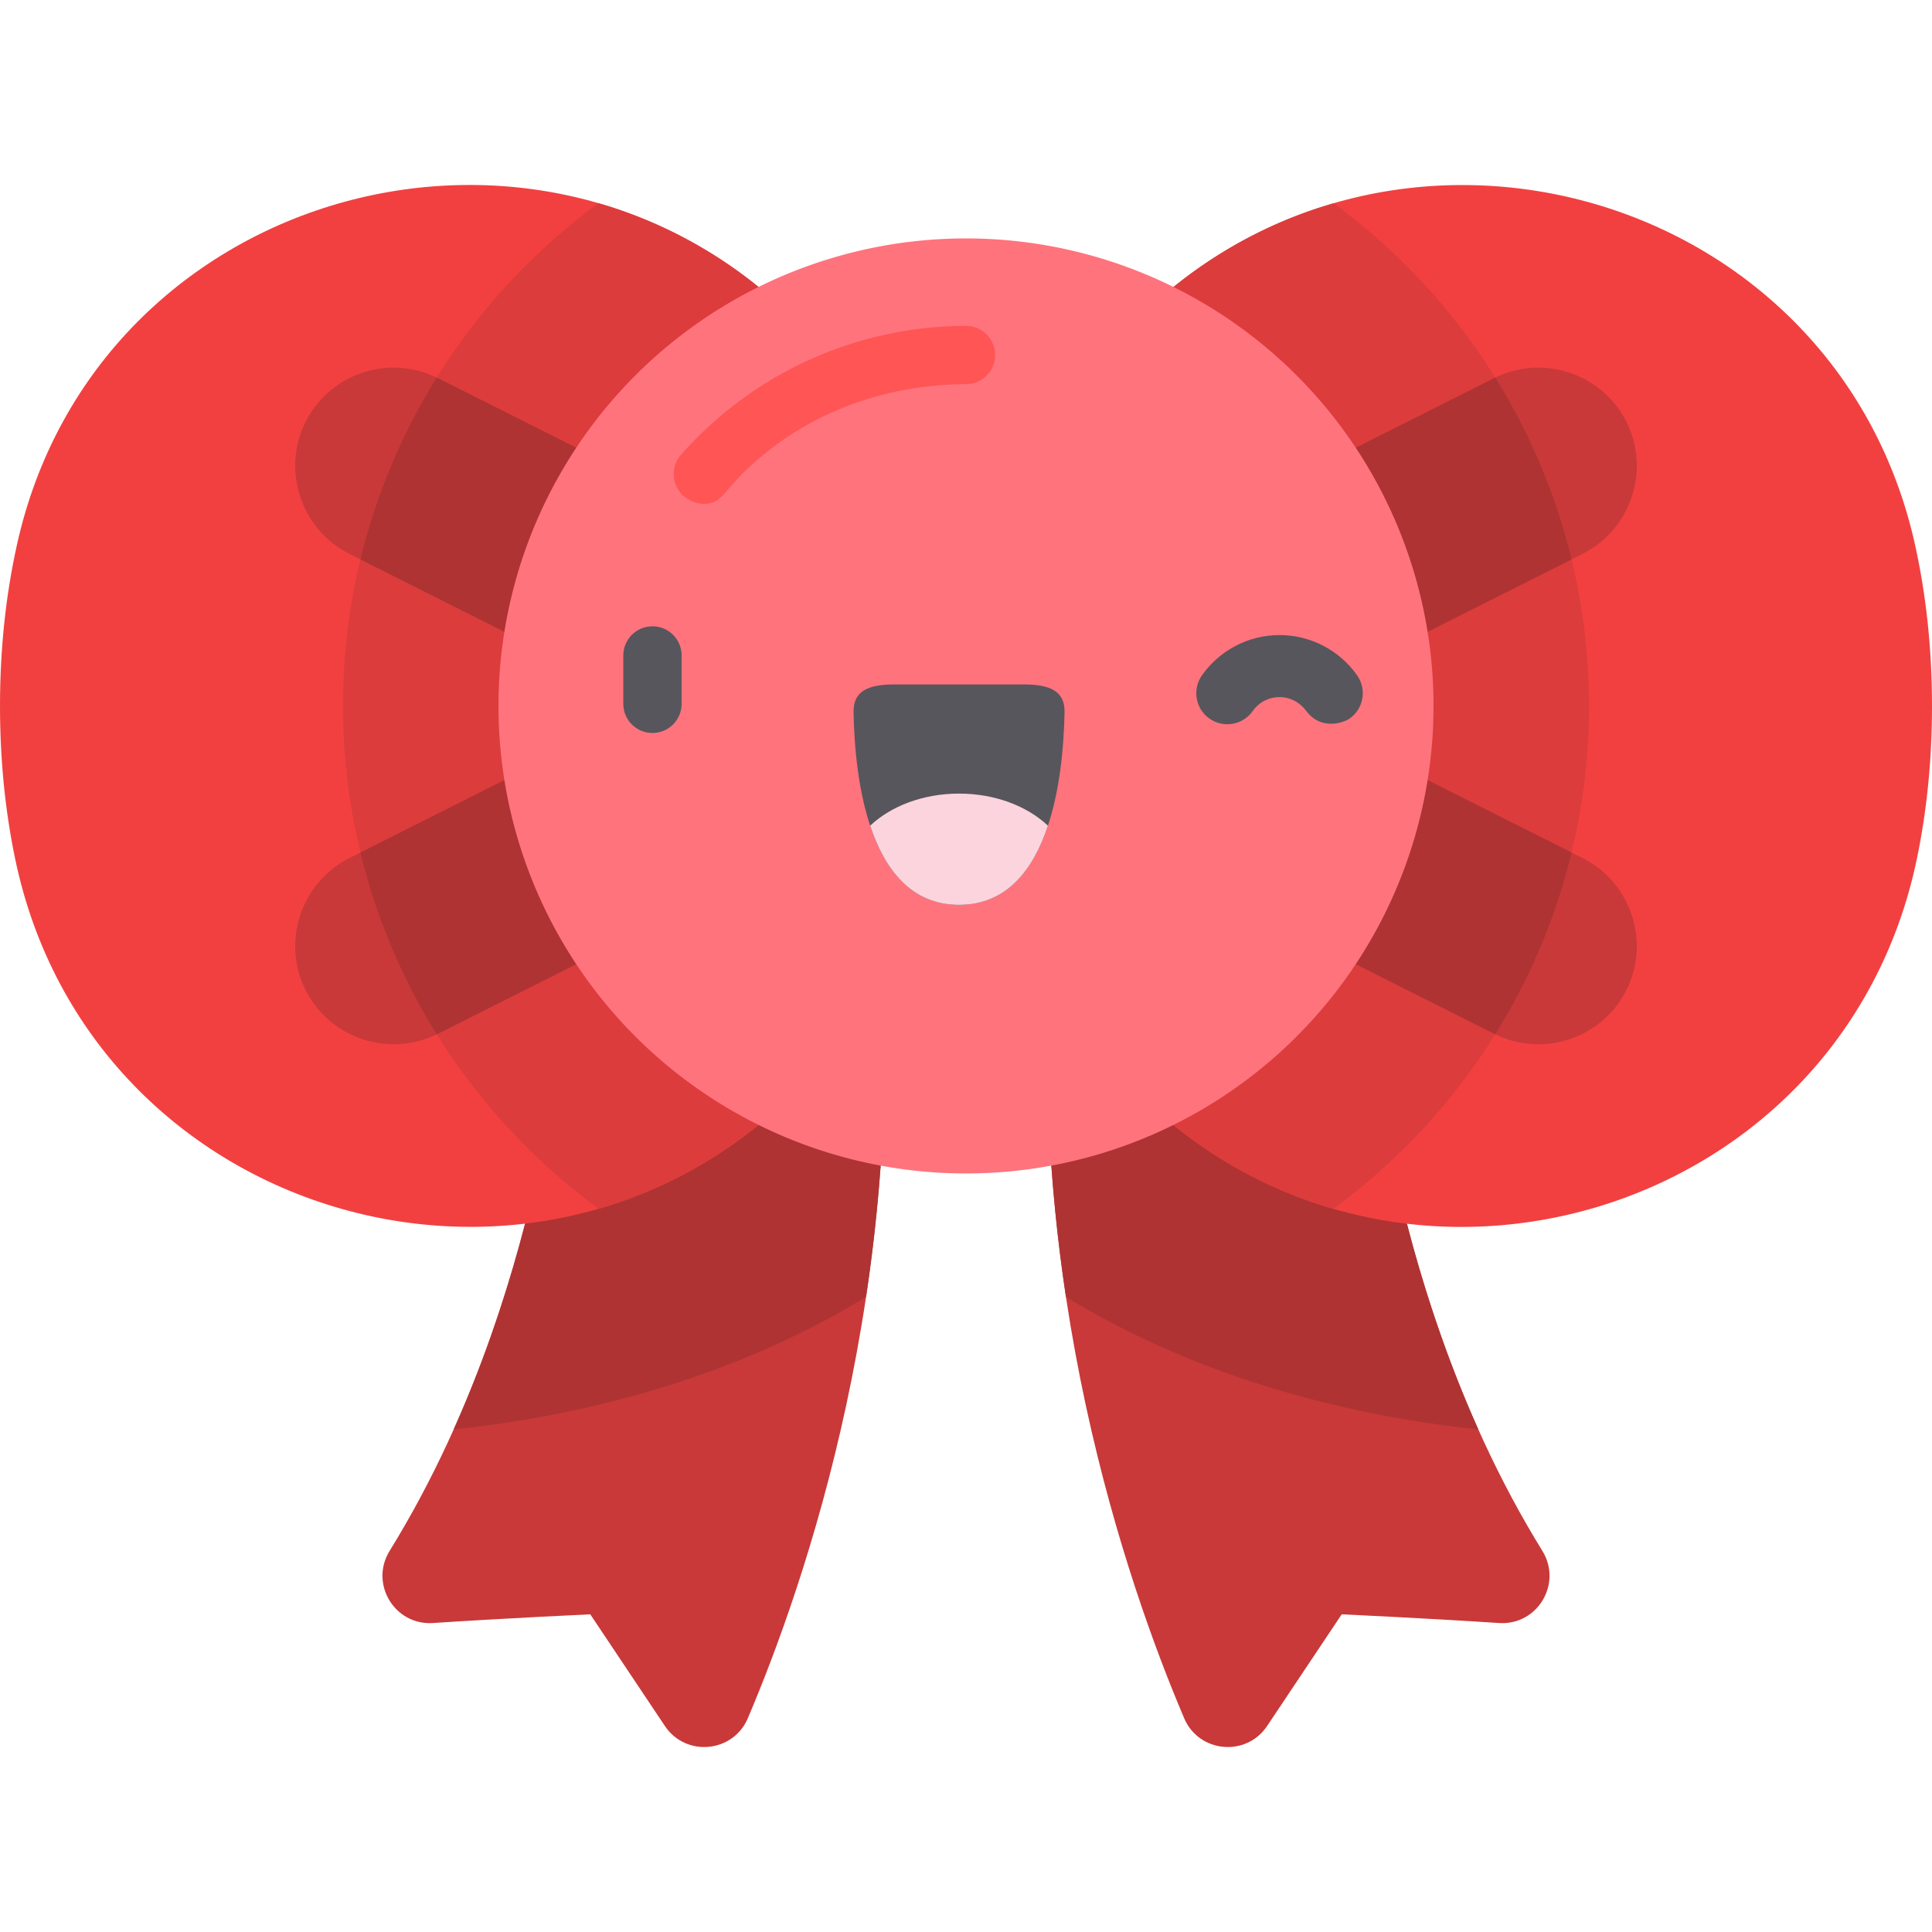 <svg xmlns="http://www.w3.org/2000/svg" viewBox="0.0 0.0 200.0 200.0" height="200.0px" width="200.0px"><path fill="#C93939" fill-opacity="1.0"  filling="0" d="M140.929 95.998 C140.929 95.998 141.598 131.29 159.665 160.546 C161.761 163.939 159.155 168.279 155.176 168.015 C147.675 167.519 138.895 167.113 138.895 167.113 L131.175 178.669 C129.009 181.912 124.108 181.457 122.583 177.868 C116.621 163.843 105.957 132.852 108.917 95.998 C109.322 96.202 140.929 95.998 140.929 95.998 Z"></path>
<path fill="#C93939" fill-opacity="1.0"  filling="0" d="M59.071 95.998 C59.071 95.998 58.402 131.29 40.335 160.546 C38.239 163.939 40.845 168.279 44.824 168.015 C52.325 167.519 61.105 167.113 61.105 167.113 L68.825 178.669 C70.991 181.912 75.892 181.457 77.417 177.868 C83.379 163.843 94.043 132.852 91.083 95.998 C90.678 96.202 59.071 95.998 59.071 95.998 Z"></path>
<path fill="#AF3333" fill-opacity="1.0"  filling="0" d="M59.071 95.998 C59.071 95.998 58.577 122.071 46.965 147.975 C67.153 145.834 81.229 139.424 89.654 134.249 C91.394 122.701 92.189 109.759 91.083 95.998 C90.678 96.202 59.071 95.998 59.071 95.998 Z"></path>
<path fill="#AF3333" fill-opacity="1.0"  filling="0" d="M140.929 95.998 C140.929 95.998 141.423 122.071 153.035 147.975 C132.847 145.834 118.771 139.424 110.346 134.249 C108.606 122.701 107.811 109.759 108.917 95.998 C109.322 96.202 140.929 95.998 140.929 95.998 Z"></path>
<path fill="#F24040" fill-opacity="1.0"  filling="0" d="M83.255 112.102 L99.996 94.565 L116.745 112.109 C143.42 140.051 190.625 126.675 198.446 88.846 C199.445 84.016 200 78.775 200 73.092 C200 67.064 199.375 61.533 198.259 56.463 C190.043 19.13 143.148 6.418 116.752 34.067 L100.004 51.611 L83.248 34.059 C56.853 6.41 9.957 19.123 1.741 56.455 C0.625 61.525 0.0 67.056 0.0 73.084 C0.0 78.767 0.555 84.007 1.554 88.838 C9.375 126.667 56.581 140.043 83.255 112.102 Z"></path>
<path fill="#DD3C3C" fill-opacity="1.0"  filling="0" d="M138.058 21.037 C130.336 23.277 122.972 27.545 116.752 34.061 L100.004 51.605 L83.247 34.054 C77.029 27.54 69.666 23.271 61.946 21.031 C45.922 32.777 35.503 51.728 35.503 73.074 C35.503 94.424 45.94 113.387 61.97 125.132 C69.678 122.899 77.023 118.622 83.254 112.095 L99.995 94.558 L116.745 112.103 C122.973 118.628 130.315 122.904 138.02 125.138 C154.055 113.393 164.496 94.428 164.496 73.074 C164.496 51.731 154.078 32.784 138.058 21.037 Z"></path>
<path fill="#C93939" fill-opacity="1.0"  filling="0" d="M31.637 43.656 L31.637 43.656 C29.12 48.659 31.155 54.811 36.157 57.327 L67.475 73.08 L36.157 88.832 C31.155 91.348 29.12 97.5 31.637 102.503 L31.637 102.503 C34.153 107.506 40.305 109.54 45.308 107.024 L94.401 82.33 C97.97 80.535 100.027 76.889 100 73.131 C100.0 73.115 100.0 73.098 100.0 73.08 C100 73.063 100.0 73.046 100 73.029 C100.027 69.27 97.97 65.624 94.401 63.829 L45.307 39.136 C40.305 36.62 34.153 38.654 31.637 43.656 Z"></path>
<path fill="#C93939" fill-opacity="1.0"  filling="0" d="M168.363 43.656 L168.363 43.656 C170.88 48.659 168.845 54.811 163.843 57.327 L132.525 73.08 L163.843 88.832 C168.845 91.348 170.88 97.5 168.363 102.503 L168.363 102.503 C165.847 107.506 159.695 109.54 154.692 107.024 L105.599 82.33 C102.03 80.535 99.973 76.889 100 73.131 C100.0 73.115 100.0 73.098 100.0 73.08 C100 73.063 100.0 73.046 100 73.029 C99.973 69.27 102.03 65.624 105.599 63.829 L154.692 39.136 C159.695 36.62 165.847 38.654 168.363 43.656 Z"></path>
<path fill="#AF3333" fill-opacity="1.0"  filling="0" d="M100 73.029 C100.027 69.27 97.97 65.624 94.401 63.829 L45.307 39.136 C45.276 39.12 45.243 39.106 45.211 39.09 C41.639 44.827 38.944 51.161 37.311 57.908 L67.475 73.08 L37.311 88.252 C38.943 94.998 41.639 101.333 45.211 107.07 C45.243 107.054 45.276 107.041 45.307 107.025 L94.401 82.331 C97.97 80.536 100.027 76.89 99.999 73.132 C100.0 73.114 100.0 73.046 100 73.029 Z"></path>
<path fill="#AF3333" fill-opacity="1.0"  filling="0" d="M100 73.029 C99.973 69.27 102.03 65.624 105.599 63.829 L154.692 39.136 C154.724 39.12 154.757 39.106 154.788 39.09 C158.36 44.827 161.056 51.161 162.689 57.908 L132.525 73.08 L162.689 88.252 C161.056 94.998 158.36 101.333 154.788 107.07 C154.757 107.054 154.724 107.041 154.692 107.025 L105.599 82.331 C102.03 80.536 99.973 76.89 100 73.132 C100.0 73.114 100.0 73.046 100 73.029 Z"></path>
<path fill="#FF737D" fill-opacity="1.0"  filling="0" d="M148.398 73.079 A48.398 48.398 0.0 1 1 51.602 73.079 A48.398 48.398 0.0 1 1 148.398 73.079 Z"></path>
<path fill="#FF5555" fill-opacity="1.0"  filling="0" d="M70.759 51.338 C69.509 50.236 69.39 48.329 70.493 47.079 C77.973 38.598 88.729 33.735 100.0 33.735 C101.667 33.735 103.018 35.086 103.018 36.753 C103.018 38.42 101.667 39.771 100.0 39.771 C90.459 39.771 81.109 43.68 75.019 51.071 C73.383 53.057 71.333 51.845 70.759 51.338 Z"></path>
<path fill="#57565C" fill-opacity="1.0"  filling="0" d="M106.068 70.855 L92.493 70.855 C89.845 70.864 88.321 71.559 88.36 73.719 C88.487 80.77 89.989 93.668 99.28 93.668 C108.571 93.668 110.074 80.77 110.201 73.719 C110.24 71.559 108.716 70.864 106.068 70.855 Z"></path>
<path fill="#FCD4DD" fill-opacity="1.0"  filling="0" d="M99.281 82.153 C95.546 82.153 92.223 83.453 90.08 85.475 C91.575 89.982 94.315 93.669 99.281 93.669 C104.247 93.669 106.987 89.983 108.482 85.475 C106.339 83.453 103.016 82.153 99.281 82.153 Z"></path>
<path fill="#57565C" fill-opacity="1.0"  filling="0" d="M67.543 75.88 C65.876 75.88 64.525 74.529 64.525 72.862 L64.525 67.852 C64.525 66.185 65.876 64.834 67.543 64.834 C69.21 64.834 70.561 66.185 70.561 67.852 L70.561 72.862 C70.561 74.529 69.21 75.88 67.543 75.88 Z"></path>
<path fill="#57565C" fill-opacity="1.0"  filling="0" d="M135.236 73.608 C134.566 72.709 133.579 72.165 132.457 72.165 C131.336 72.165 130.324 72.691 129.679 73.608 C128.659 75.059 126.655 75.409 125.204 74.389 C123.753 73.369 123.403 71.365 124.423 69.914 C126.26 67.301 129.263 65.741 132.457 65.741 C135.651 65.741 138.654 67.301 140.491 69.914 C141.511 71.365 141.161 73.369 139.71 74.389 C139.148 74.784 136.775 75.675 135.236 73.608 Z"></path></svg>